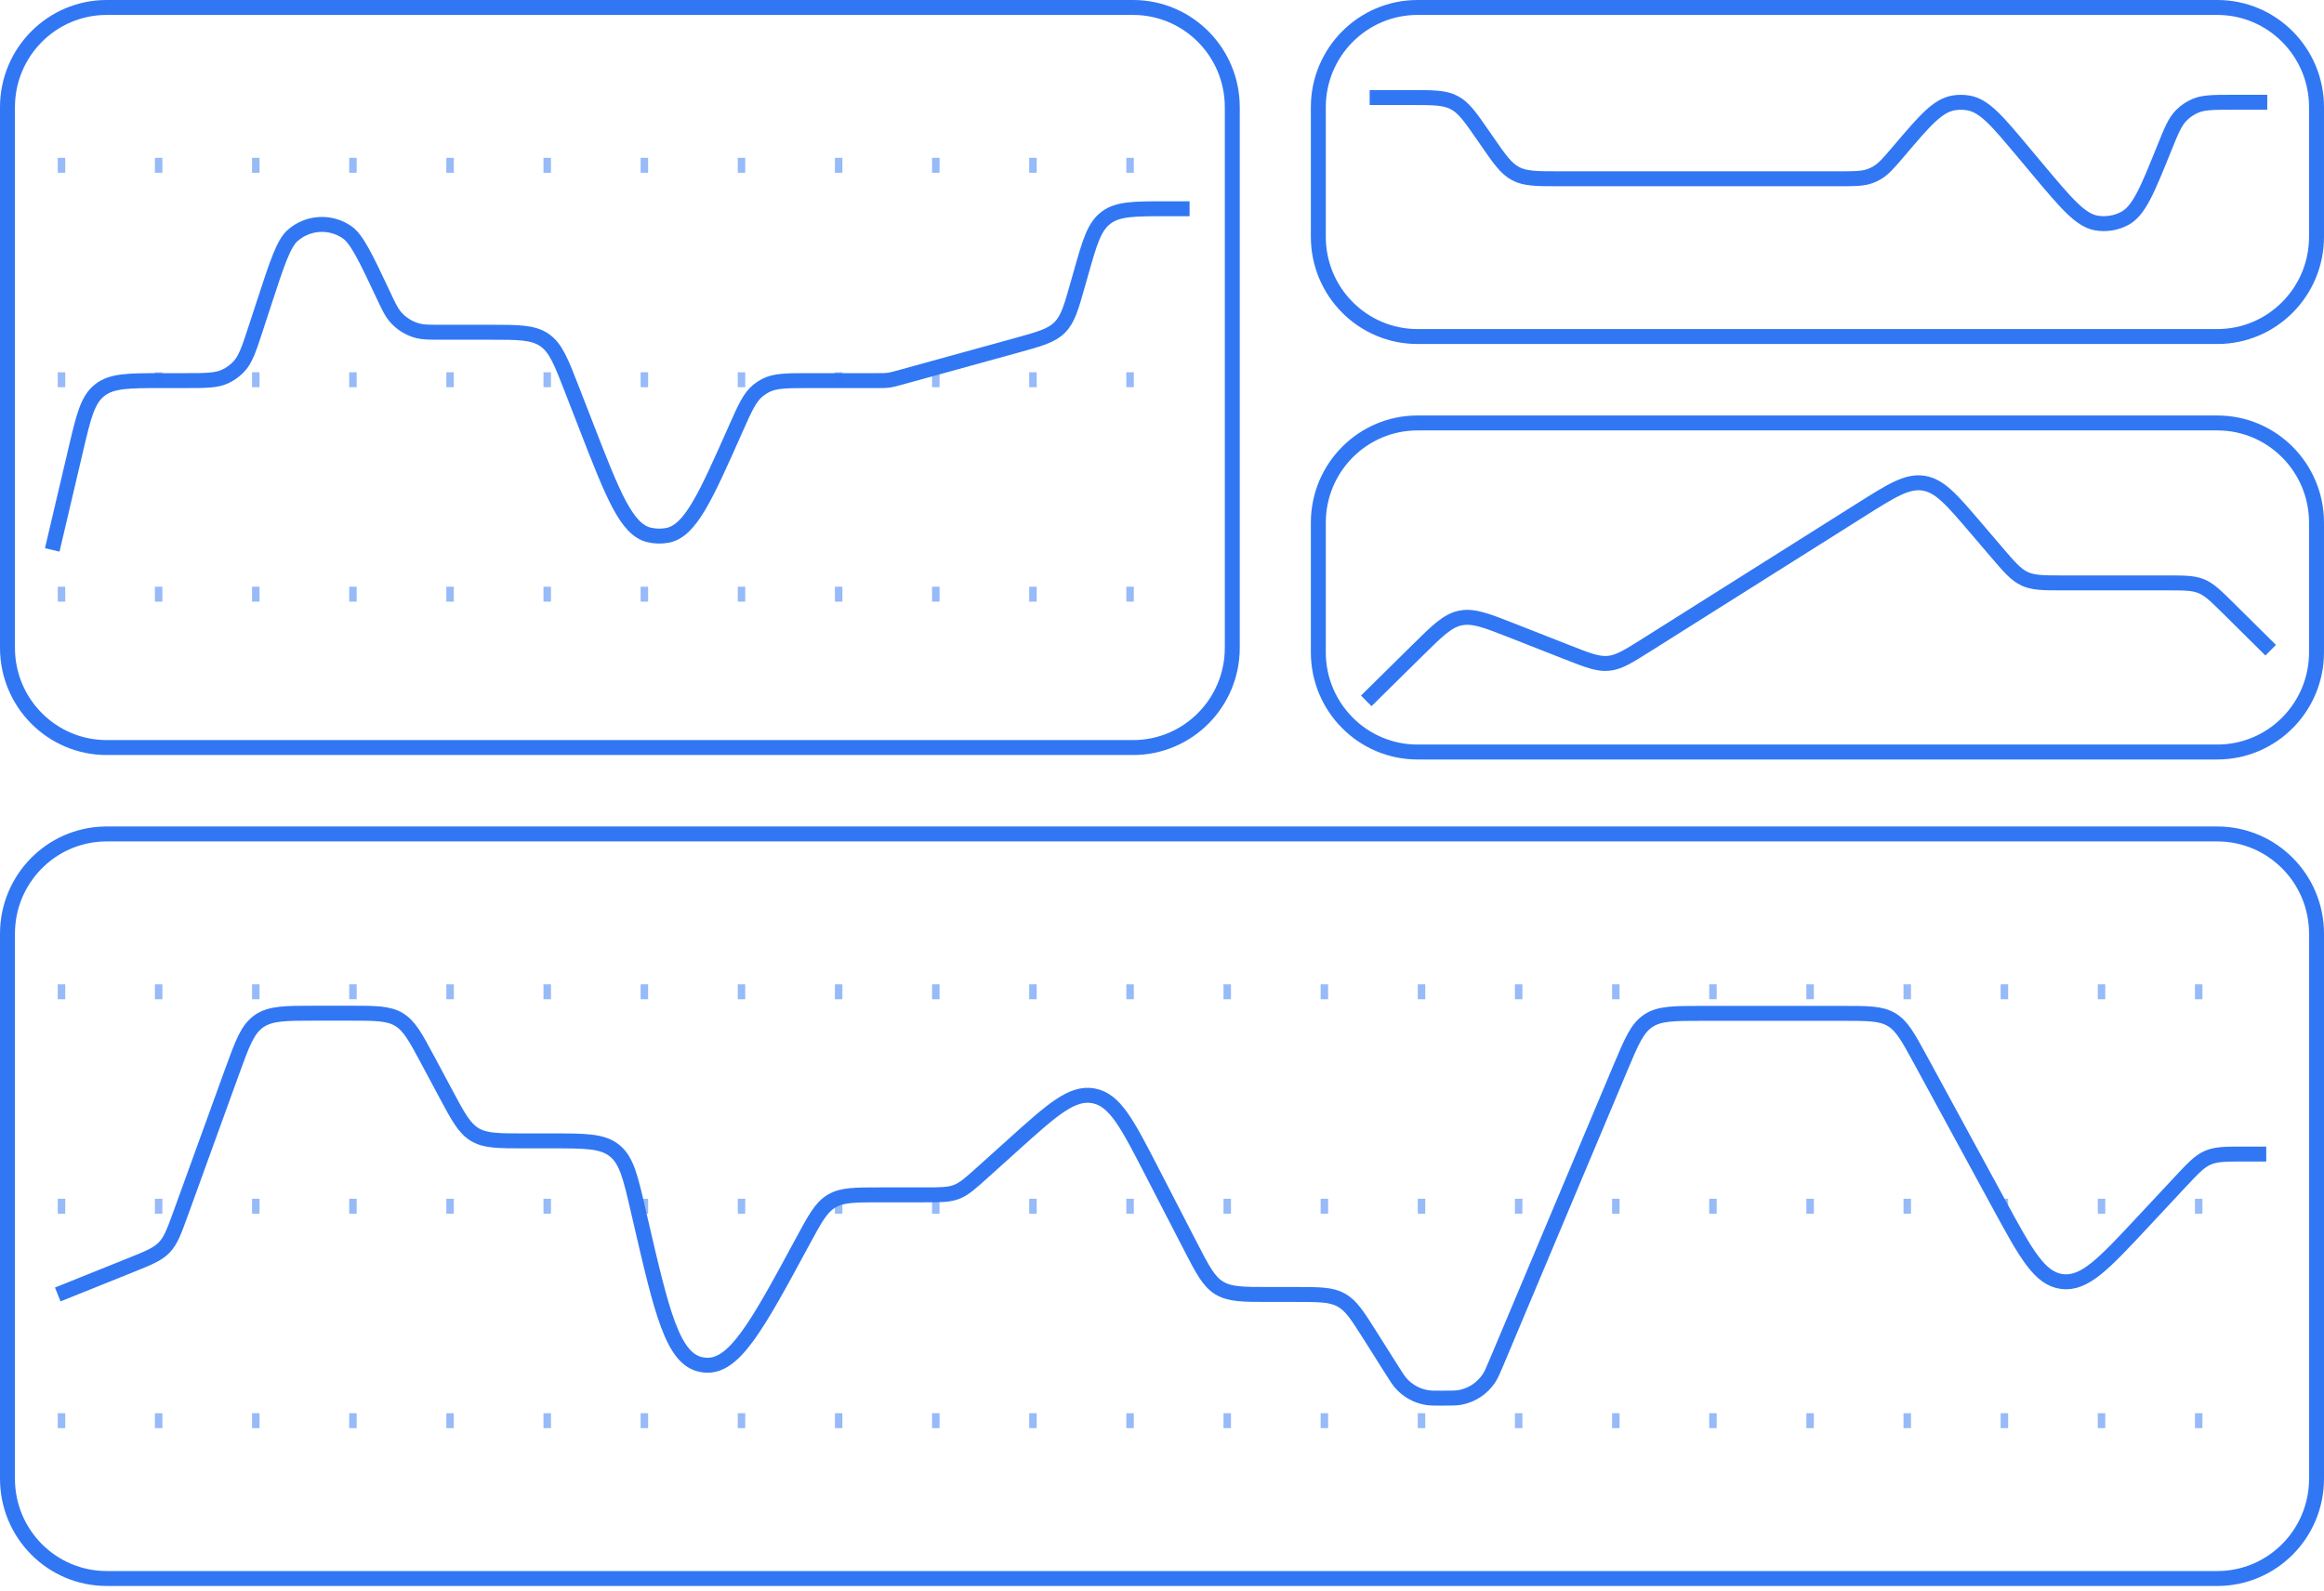 <svg width="311" height="213" viewBox="0 0 311 213" fill="none" xmlns="http://www.w3.org/2000/svg">
<path d="M6.99 73.612L10.15 60.159C11.189 55.739 11.708 53.529 13.33 52.239C14.951 50.948 17.209 50.948 21.725 50.948H24.656C27.514 50.948 28.944 50.948 30.132 50.395C30.828 50.071 31.455 49.614 31.979 49.051C32.873 48.088 33.32 46.723 34.214 43.992L35.349 40.52C37.077 35.24 37.941 32.6 39.163 31.523C41.197 29.731 44.176 29.544 46.415 31.069C47.761 31.985 48.944 34.496 51.31 39.52C52.006 40.999 52.355 41.739 52.838 42.323C53.636 43.284 54.713 43.97 55.918 44.283C56.65 44.473 57.464 44.473 59.091 44.473H65.441C69.373 44.473 71.338 44.473 72.855 45.514C74.372 46.556 75.088 48.398 76.518 52.081L78.408 56.946C82.021 66.247 83.828 70.898 86.885 71.609C87.674 71.792 88.493 71.812 89.29 71.666C92.377 71.101 94.4 66.541 98.445 57.422C99.703 54.586 100.332 53.168 101.458 52.261C101.767 52.012 102.1 51.795 102.451 51.612C103.733 50.948 105.277 50.948 108.365 50.948H117.329C118.128 50.948 118.528 50.948 118.922 50.895C119.317 50.841 119.702 50.735 120.473 50.523L135.956 46.254C139.113 45.384 140.691 44.949 141.8 43.845C142.908 42.741 143.356 41.158 144.251 37.991L144.636 36.632C145.818 32.45 146.409 30.36 148 29.151C149.591 27.943 151.752 27.943 156.075 27.943H159.191" stroke="#3177F3" stroke-width="2"/>
<path opacity="0.5" d="M7.73 22.127H158.771M7.73 50.832H158.771M7.73 79.537H158.771" stroke="#3177F3" stroke-width="2" stroke-dasharray="1 12"/>
<path d="M14.271 1H151.635C158.959 1 164.906 6.973 164.906 14.352V86.714C164.906 94.094 158.959 100.066 151.635 100.066H14.271C6.947 100.066 1 94.094 1 86.714V14.352C1 6.973 6.947 1 14.271 1Z" stroke="#3177F3" stroke-width="2"/>
<path d="M183.289 13.057H188.746C191.792 13.057 193.315 13.057 194.61 13.737C195.904 14.418 196.773 15.676 198.512 18.192L198.929 18.796C200.668 21.312 201.537 22.57 202.832 23.25C204.126 23.931 205.649 23.931 208.696 23.931H245.991C248.179 23.931 249.272 23.931 250.262 23.567C250.562 23.456 250.853 23.321 251.132 23.164C252.051 22.644 252.762 21.809 254.184 20.137C257.601 16.121 259.309 14.113 261.469 13.767C262.105 13.665 262.752 13.668 263.386 13.774C265.544 14.137 267.237 16.158 270.623 20.201L272.679 22.655C276.488 27.203 278.393 29.476 280.528 29.849C281.825 30.075 283.161 29.862 284.325 29.243C286.24 28.224 287.352 25.47 289.575 19.96C290.561 17.514 291.055 16.291 291.916 15.43C292.451 14.895 293.083 14.468 293.777 14.17C294.894 13.691 296.206 13.691 298.831 13.691H303.407" stroke="#3177F3" stroke-width="2"/>
<path d="M189.691 1H296.728C304.052 1 309.999 6.973 309.999 14.352V31.695C309.999 39.075 304.052 45.048 296.728 45.048H189.691C182.367 45.048 176.42 39.075 176.42 31.695V14.352C176.42 6.973 182.367 1 189.691 1Z" stroke="#3177F3" stroke-width="2"/>
<path d="M182.832 93.819L189.718 87.026C192.384 84.396 193.717 83.081 195.436 82.728C197.156 82.374 198.895 83.057 202.373 84.423L209.737 87.316C212.471 88.39 213.839 88.927 215.244 88.794C216.65 88.661 217.893 87.876 220.381 86.308L249.011 68.256C253.147 65.648 255.215 64.344 257.396 64.677C259.577 65.01 261.167 66.871 264.349 70.595L267.14 73.862C268.891 75.912 269.766 76.936 270.948 77.482C272.129 78.028 273.473 78.028 276.16 78.028H289.896C292.301 78.028 293.504 78.028 294.588 78.474C295.671 78.921 296.528 79.77 298.242 81.467L303.865 87.037" stroke="#3177F3" stroke-width="2"/>
<path d="M189.691 56.617H296.728C304.052 56.617 309.999 62.59 309.999 69.97V87.312C309.999 94.692 304.052 100.665 296.728 100.665H189.691C182.367 100.665 176.42 94.692 176.42 87.312V69.97C176.42 62.59 182.367 56.617 189.691 56.617Z" stroke="#3177F3" stroke-width="2"/>
<path d="M7.73 173.279L17.445 169.373C19.876 168.395 21.091 167.907 21.974 166.991C22.858 166.075 23.306 164.838 24.203 162.364L31.044 143.49C32.422 139.688 33.111 137.787 34.647 136.707C36.182 135.626 38.194 135.626 42.218 135.626H46.782C50.245 135.626 51.977 135.626 53.386 136.473C54.795 137.319 55.615 138.853 57.256 141.92L59.666 146.425C61.306 149.492 62.127 151.026 63.536 151.873C64.945 152.719 66.676 152.719 70.139 152.719H73.806C78.337 152.719 80.602 152.719 82.226 154.016C83.85 155.313 84.364 157.533 85.39 161.971L85.665 163.159C88.575 175.745 90.03 182.038 93.959 182.685C94.068 182.703 94.177 182.718 94.287 182.73C98.246 183.156 101.312 177.479 107.445 166.125C109.052 163.149 109.856 161.661 111.216 160.824C111.258 160.798 111.301 160.773 111.343 160.748C112.724 159.945 114.408 159.945 117.775 159.945H123.601C125.848 159.945 126.971 159.945 127.997 159.551C129.022 159.157 129.859 158.403 131.533 156.896L135.573 153.259C140.829 148.527 143.457 146.161 146.323 146.688C149.188 147.216 150.813 150.364 154.062 156.661L159.307 166.827C160.928 169.969 161.738 171.54 163.161 172.41C164.584 173.279 166.344 173.279 169.863 173.279H173.346C176.541 173.279 178.139 173.279 179.477 174.018C180.814 174.758 181.671 176.114 183.384 178.827L186.314 183.464C186.879 184.36 187.162 184.808 187.495 185.179C188.393 186.183 189.603 186.852 190.927 187.076C191.418 187.159 191.945 187.159 193 187.159C194.26 187.159 194.89 187.159 195.459 187.046C196.999 186.741 198.356 185.836 199.236 184.529C199.56 184.046 199.806 183.462 200.296 182.296L200.297 182.296L216.845 142.951C218.334 139.411 219.078 137.641 220.572 136.646C222.065 135.65 223.976 135.65 227.798 135.65H246.566C250.003 135.65 251.722 135.65 253.124 136.486C254.526 137.322 255.351 138.838 257 141.871L267.539 161.247C271.134 167.857 272.932 171.163 275.942 171.548C278.952 171.933 281.516 169.187 286.643 163.693L291.719 158.256C293.455 156.396 294.323 155.466 295.454 154.974C296.584 154.482 297.853 154.482 300.39 154.482H303.27" stroke="#3177F3" stroke-width="2"/>
<path opacity="0.5" d="M7.73 132.762H303.27M7.73 161.467H303.27M7.73 190.172H303.27" stroke="#3177F3" stroke-width="2" stroke-dasharray="1 12"/>
<path d="M14.271 111.635H296.729C304.053 111.635 310 117.608 310 124.987V197.946C310 205.326 304.053 211.299 296.729 211.299H14.271C6.947 211.299 1 205.326 1 197.946V124.987C1 117.723 6.763 111.821 13.93 111.639L14.271 111.635Z" stroke="#3177F3" stroke-width="2"/>
</svg>
